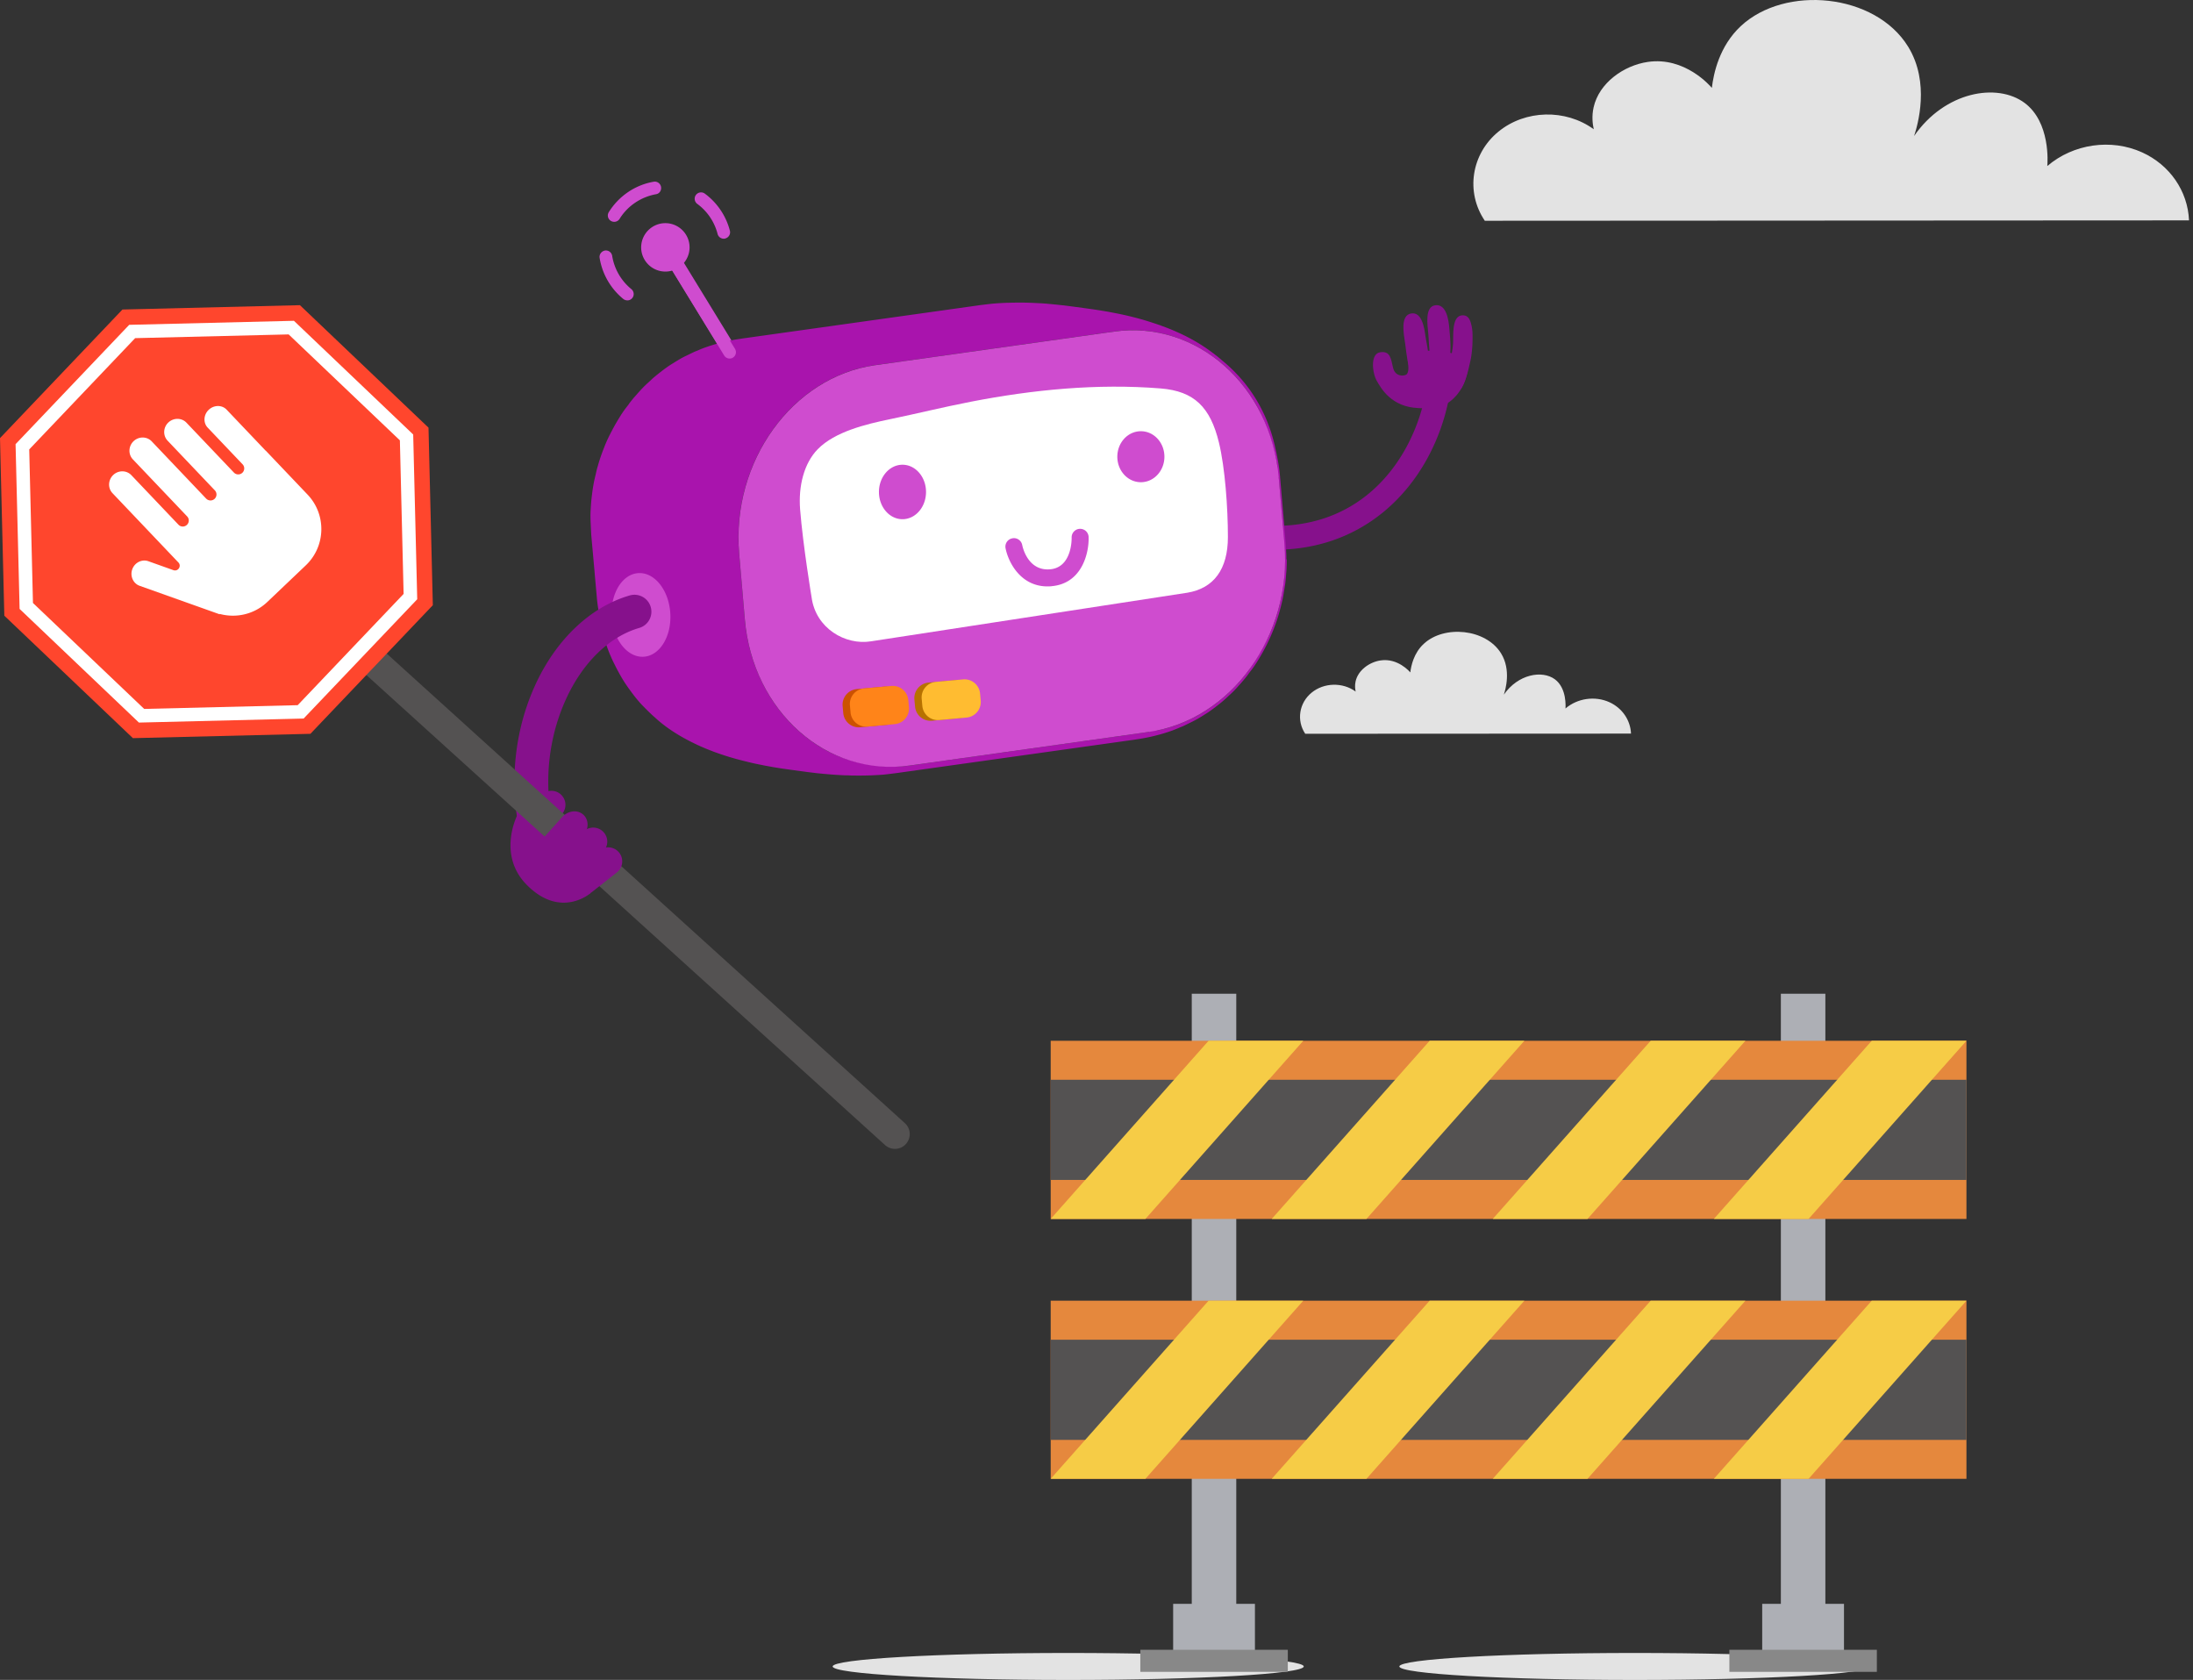 <svg xmlns="http://www.w3.org/2000/svg" width="517" height="396" fill="none" viewBox="0 0 517 396">
  <rect x="0" y="0" width="517" height="396" fill="#333333" stroke="none"/>
  <g clip-path="url(#stop-purple__a)">
    <path fill="#E3E3E3" d="M307.72 172.99c-2.11-3.13-1.47-7.29 1.49-9.71 2.91-2.39 7.31-2.5 10.39-.26-.12-.55-.24-1.41-.02-2.39.59-2.68 3.3-4.57 5.9-4.95 4.07-.6 6.84 2.64 7 2.83.19-1.58.81-4.55 3.16-6.73 4.82-4.5 14.64-3.59 18.24 2.24 2.42 3.93 1.03 8.57.65 9.73 3.35-4.84 9.04-5.84 12.05-3.61 2.82 2.1 2.51 6.5 2.48 6.87 2.84-2.43 6.96-3.01 10.34-1.49 3.02 1.37 4.98 4.22 5.11 7.41-25.59 0-51.18.04-76.77.04l-.02.02Zm-.36 219.84c0 1.75-24.87 3.18-55.53 3.18s-55.53-1.43-55.53-3.18c0-1.75 24.87-3.18 55.53-3.18s55.53 1.43 55.53 3.18Zm133.6 0c0 1.75-24.87 3.18-55.53 3.18s-55.53-1.43-55.53-3.18c0-1.75 24.87-3.18 55.53-3.18s55.53 1.43 55.53 3.18Z"/>
    <path fill="#ADAFB5" d="M291.45 234.25h-10.49v156.5h10.49v-156.5Z"/>
    <path fill="#ADAFB5" d="M295.85 378.07h-19.28v12.68h19.28v-12.68Z"/>
    <path fill="#888" d="M303.6 388.9h-34.77v5.2h34.77v-5.2Z"/>
    <path fill="#ADAFB5" d="M430.33 234.25h-10.49v156.5h10.49v-156.5Z"/>
    <path fill="#ADAFB5" d="M434.72 378.07h-19.28v12.68h19.28v-12.68Z"/>
    <path fill="#888" d="M442.47 388.9H407.7v5.2h34.77v-5.2Z"/>
    <path fill="#E5883D" d="M463.59 306.61H247.7v41.99h215.89v-41.99Z"/>
    <path fill="#545252" d="M463.59 315.81H247.7v23.61h215.89v-23.61Z"/>
    <path fill="#F6CC46" d="M404.04 348.6h22.33l37.22-41.99h-22.33l-37.22 41.99Zm-52.12 0h22.33l37.23-41.99h-22.33l-37.23 41.99Zm-52.11 0h22.33l37.23-41.99h-22.33l-37.23 41.99Zm-52.11 0h22.33l37.22-41.99h-22.33L247.7 348.6Z"/>
    <path fill="#E5883D" d="M463.59 245.34H247.7v42h215.89v-42Z"/>
    <path fill="#545252" d="M463.59 254.53H247.7v23.61h215.89v-23.61Z"/>
    <path fill="#F6CC46" d="M404.04 287.34h22.33l37.22-42h-22.33l-37.22 42Zm-52.12 0h22.33l37.23-42h-22.33l-37.23 42Zm-52.11 0h22.33l37.23-42h-22.33l-37.23 42Zm-52.11 0h22.33l37.22-42h-22.33l-37.22 42Z"/>
    <path fill="#E3E3E3" d="M350.03 52.02c-4.57-6.77-3.17-15.76 3.23-20.99 6.3-5.16 15.81-5.41 22.47-.56-.27-1.2-.51-3.05-.04-5.15 1.28-5.79 7.13-9.89 12.76-10.72 8.79-1.3 14.78 5.71 15.12 6.12.41-3.42 1.75-9.83 6.83-14.57 10.43-9.73 31.68-7.77 39.45 4.86 5.22 8.49 2.22 18.55 1.4 21.05 7.23-10.48 19.56-12.63 26.05-7.8 6.1 4.54 5.43 14.05 5.35 14.88 6.15-5.26 15.07-6.52 22.35-3.22 6.53 2.95 10.78 9.14 11.06 16.03-55.34 0-110.68.09-166.04.09v-.02h.01Z"/>
    <path fill="#86118C" d="M334.33 96.19c-6.34-.26-8.75-4.66-9.77-6.44-1.02-1.78-1.6-6.35.81-6.71 2.42-.37 2.54 1.54 3.04 3.64s2.41 2 3.05 1.66c.72-.38.62-1.87.42-3.2-.41-2.62 4.19-2.65 7.66-2.33 3.47.32 6.95 1.41 6.49 4.35-.46 2.93-1.85 5.73-4.22 7.49-2.37 1.75-4.74 1.66-7.48 1.55v-.01Z"/>
    <path fill="#86118C" d="M334.63 88.91c-2.73.31-3.02-5.7-3.38-8.04-.36-2.34-1.14-6.51 1.4-6.97 2.55-.46 3.14 3.35 3.41 5.4.27 2.05 2.27 9.18-1.43 9.61Z"/>
    <path fill="#86118C" d="M339.49 87.05c-2.74.13-2.52-5.84-2.75-8.19-.22-2.35-.9-6.61 1.67-6.91 2.57-.31 3.13 3.49 3.28 5.55.14 2.06 1.21 9.37-2.21 9.54l.01.01Z"/>
    <path fill="#86118C" d="M343.1 92.45c-1.99-.26-1.16-5.97-1.06-7.35.1-1.39.48-3.02.52-4.38.04-1.35 0-2.69.21-3.93.22-1.24.72-2.44 2.07-2.46 1.34-.01 1.77 1.12 2.05 2.32.28 1.2.28 2.11.26 3.52-.01 1.43-.16 3.38-.52 4.97-.37 1.59-1.55 7.56-3.53 7.29v.02Zm-48.46 36.77a2.812 2.812 0 0 1-2.12-3.05c.17-1.55 1.56-2.67 3.1-2.49 24.52 2.72 37.04-14.61 40.32-30.27a2.823 2.823 0 0 1 3.33-2.18c1.58.35 2.5 1.81 2.18 3.33-4.05 19.39-19.99 37.65-46.45 34.72-.13-.02-.25-.04-.37-.07l.01.01Z"/>
    <path fill="#E5883D" d="M158.39 144.1c.4 5.92-2.65 10.93-6.8 11.21-4.14.27-7.81-4.3-8.21-10.22-.4-5.92 2.65-10.93 6.8-11.21 4.14-.27 7.81 4.3 8.21 10.22Z"/>
    <path fill="#CF4CCF" d="M173.99 86.86a1.64 1.64 0 0 1-1.77-.73l-16.46-26.88c-.47-.77-.22-1.77.54-2.24.77-.48 1.77-.23 2.24.54L175 84.43c.47.77.22 1.77-.54 2.24-.15.09-.31.16-.47.2v-.01Z"/>
    <path fill="#A914AD" d="M303.26 131.79v-.48c0-.55-.04-1.2-.08-1.84.02.2.03.39.05.57-.04-.58-.09-1.35-.12-1.94v-.07c-.09-1.02-.18-2.03-.26-3.05v-.05l-.02-.16c-.08-.98-.17-1.96-.25-2.93v-.07c-.18-2.04-.35-4.08-.53-6.12v-.04l-.01-.1c-.09-1-.17-2-.26-3 0-.04 0-.08-.01-.12v-.06c-.16-1.64-.26-2.46-.48-3.6-.01-.08-.02-.15-.04-.23-.06-.31-.12-.62-.18-.92-.09-.49-.2-1.03-.33-1.6-1.37-6.57-4.72-14.49-12.5-20.91 0 0-.02-.02-.03-.02-.02-.02-.04-.03-.06-.05-.62-.54-1.04-.9-1.63-1.34-.11-.09-.23-.18-.34-.27-.1-.08-.2-.15-.3-.22-.32-.24-.62-.46-.92-.67-.06-.05-.12-.09-.19-.14l.11.08c-.23-.16-.45-.31-.66-.46a.55.55 0 0 1-.09-.07l-.12-.07c-.88-.59-1.61-1.03-2.11-1.32-.37-.22-1.3-.75-2.6-1.4-.01 0-.03-.02-.05-.02l-.06-.03c-.56-.28-1.18-.57-1.87-.87l-.06-.03c-.07-.03-.15-.07-.23-.1-.57-.25-1.17-.5-1.81-.75l-1.82-.68c-.09-.03-.19-.07-.29-.1h-.01c-.15-.05-.29-.1-.45-.15-.09-.03-.19-.07-.28-.1.05.02.09.03.14.05-.2-.07-.39-.13-.58-.19-3.34-1.12-6.59-1.89-9.54-2.44-.38-.07-.74-.14-1.1-.21-.12-.02-.23-.04-.34-.06l-.2-.03c-.23-.04-.44-.08-.66-.11l-.93-.16-.98-.15c-.55-.08-1.28-.18-1.83-.26l-3.85-.52s-.06 0-.08-.01h.01-.03c-.43-.06-.94-.12-1.4-.18-.11-.01-.22-.03-.32-.04-.03 0-.06 0-.09-.01l-.6-.06-1.1-.12h-.12c-.25-.04-.53-.06-.81-.09-.3-.03-.59-.05-.87-.08-.07 0-.14-.01-.2-.02l-.22-.02c-.52-.04-1.02-.07-1.49-.1h-.12c-1.37-.08-2.55-.12-3.51-.14h-2.12c-.42 0-.79.01-1.15.02h.16c-.17 0-.41.01-.58.01h-.24c-.38.01-.72.03-1.02.04-.29.01-.55.03-.77.04-1.02.06-1.55.1-2.44.2l-.22.02-1.9.23-5.63.79-5.63.79-5.63.79-5.63.79-5.63.79-5.63.79-.69.1-4.94.69-5.63.79-5.63.79-5.63.79c-.24.04-.51.08-.8.12-.66.1-1.17.19-1.65.29-.37.07-.75.15-1.16.24h.05l-.1.01h-.02l-.08.02h-.02c-.52.12-1.07.25-1.64.4l-.19.05-.14.04c-.58.16-1.19.34-1.83.55l-.11.03c-.08.03-.17.06-.25.09-.3.1-.6.2-.9.31-.39.14-.81.31-1.25.49h-.01l-.02.02c-.13.06-.27.12-.4.17-.29.11-.57.23-.82.33l-1.85.9s.02-.01.03-.02c-.2.1-.4.19-.57.28-.48.24-1.02.55-1.55.88l-.43.25c-.06.04-.1.07-.16.11-.26.16-.5.31-.73.45-.57.34-1.44.96-2.31 1.62-.01 0-.03.02-.04.03-.01 0-.02.02-.03.03-.96.73-1.89 1.49-2.38 1.96-.4.38-.9.83-1.37 1.27l-.01.01c-.3.28-.58.56-.82.82l-.03.03c-.18.19-.37.39-.56.61-.17.18-.33.36-.48.52-.05.05-.09.11-.13.16-.28.31-.55.62-.79.89l.02-.03-.04.04-.04.05-.91 1.14c-.1.14-.19.27-.28.41l-.61.79s-.03.04-.04.05c-.03.05-.11.14-.23.31-.4.55-.83 1.18-1.18 1.77-.57.91-1.26 2.08-1.98 3.48-.69 1.3-1.28 2.57-1.75 3.83a41.4 41.4 0 0 0-1.5 4.45c-.18.55-.32 1.24-.47 1.89-.07.28-.14.57-.2.85l-.08.33s-.28 1.25-.52 3.08c0 .02 0 .05-.01.07v.05a41.3 41.3 0 0 0-.31 3.16c-.08 1.32-.11 1.84-.07 3.03v.22c.05.99.11 2.3.16 3.29l.07.78.07.78.07.78.07.78.07.78.07.78.07.78.07.78.07.78.07.78.07.78.06.72v.07l.07.76.07.78.07.78.07.78.07.78.07.78.07.78.07.78c.05.4.1.83.17 1.28.01.1.02.19.04.29l.09.6c.05.36.11.73.17 1.09 0 .04.01.08.02.12.15.93.31 1.84.46 2.63.18.93.57 2.13.81 3.04.48 1.79 1.41 4.1 2.25 5.75l.2.4c.07.15.15.29.22.44.24.47.47.9.7 1.32.05.1.1.19.16.29.9 1.63 1.84 3.06 3.48 5.19.54.7 1.31 1.61 1.92 2.24 1.3 1.33 2.08 2.09 2.9 2.8.19.17.38.34.55.5 2.59 2.27 5.57 4.1 8.66 5.59.24.12.48.24.7.34.71.34 1.42.64 2.06.91.02.01.05.02.07.03l.07.03c.74.3 1.38.54 1.78.7.52.2 1.2.43 1.85.65h.01c.7.24 1.39.46 1.86.6l.11.03c.5.15 1.09.32 1.55.45l.36.09c.42.12.81.22 1.18.31l.19.05c.23.06.5.12.78.19.32.08.65.16 1 .24.41.1 1 .23 1.6.35l.15.03c.14.03.3.06.46.09.57.12 1.08.22 1.36.27.22.04.42.08.61.11l1.17.21c.17.03.36.06.56.09.28.05.56.09.86.14.16.03.31.05.45.07.55.08 1.28.18 1.83.26l3.85.52.67.09.6.07c.2.02.4.05.59.07l.63.08c.16.02.34.04.52.05.14.01.27.03.4.04.07 0 .14.01.21.02.14.01.28.03.41.04l.35.03h.01c.6.06 1.19.1 1.78.15.17.01.35.02.54.04l.99.06c.11 0 .23.01.33.02l.41.02.66.03h.01c.11 0 .22.01.33.01h.34l.91.04h.4c.2 0 .4 0 .58.01.76.01 1.5 0 2.19-.01h.03c.38 0 .75-.02 1.09-.03.14 0 .28 0 .4-.01l.46-.02c.56-.03 1.01-.05 1.3-.07.72-.04 1.22-.08 1.9-.16.05 0 .1-.01.15-.02.05 0 .12-.01.17-.02l1.86-.23 5.63-.79 5.63-.79 5.63-.79 5.63-.79 5.63-.79 5.63-.79 5.63-.79 5.63-.79 5.63-.79 5.63-.79c.25-.04.52-.08.81-.13.65-.1 1.15-.19 1.63-.28.89-.17 1.9-.39 3-.69.06-.02.11-.03.18-.04l.14-.04c.59-.16 1.19-.34 1.83-.55l.11-.03c.08-.03.17-.06.25-.09.3-.1.6-.2.91-.31.07-.03.15-.06.22-.09.07-.02.13-.05.2-.07-.06.02-.13.04-.18.06.46-.17.95-.37 1.45-.59.29-.11.57-.23.82-.33l1.97-.96s.05-.02.08-.04.09-.04.12-.06l.22-.11s.05-.03.07-.04c.62-.31 1.53-.82 2.7-1.58.03-.02.07-.04.1-.06.57-.34 1.45-.97 2.33-1.63l.02-.02.09-.07s.04-.03.06-.05l.11-.08.03-.02c.86-.66 1.68-1.34 2.13-1.77.02-.02.05-.04.07-.06.02-.01.03-.03.05-.04l-.05.04c.65-.62 1.53-1.38 2.12-2.03l.03-.03c.3-.31.63-.68.96-1.05l.29-.32c.08-.08.15-.17.22-.25.1-.12.2-.23.29-.34.04-.05.09-.1.13-.15.49-.57.86-1.04 1.08-1.34.1-.13.18-.27.28-.4l.57-.73s.03-.03.04-.05c.03-.04.11-.14.23-.31.4-.55.83-1.18 1.18-1.76 1.37-2.18 3.44-5.91 4.87-10.56.12-.39.24-.8.35-1.2.25-.91.56-2.14.75-3.07.05-.23.1-.49.14-.75l.09-.55c.07-.42.14-.82.2-1.22.03-.21.07-.42.1-.61.16-.95.22-2.24.31-3.2.03-.33.05-.71.06-1.1.03-.57.04-1.03.02-1.68l-.08-.12Zm-154.77-3.94c.17.03.34.05.52.08-.17-.03-.34-.05-.51-.08h-.01Zm-1.35-.2c.16.02.32.05.49.07-.16-.02-.32-.05-.48-.07h-.01Zm28.85-48.02h-.02.02Zm60.15-8.01h-.03.03Zm.3 0h.03-.03Zm-22.06 109.15v-.01.01Zm.01-.02v-.01.01Zm86.74-70.81c0 .91-.27 2.14.32 2.64v.04l1.34 15.53c.02.28.03.56.05.84.16 4.13-.06 7.89-.72 11.44-.1.51-.2 1.03-.32 1.54-.44 1.89-1 3.73-1.68 5.51 0 0 0 .02-.01.03-.13.34-.27.67-.4 1-1.32 3.17-3.08 6.27-5.31 9.45-2.44 3.28-5.33 6.15-8.57 8.48-.17.12-.34.23-.51.35-.29.2-.58.4-.88.59-.18.12-.37.23-.55.35-3.31 2.06-6.93 3.57-10.78 4.4-.79.04-1.83-.08-2.3.42h-.06l-56.33 7.92v.04-.04c-.34.05-.67.08-1.01.11-6.67.48-12.83-.75-18.18-3.46-5.49-2.87-10.21-7.3-13.67-12.86-.12-.19-.23-.39-.35-.58-.14-.23-.27-.46-.41-.7a42.969 42.969 0 0 1-2.83-6.13c-.13-.36-.26-.71-.38-1.08-.01-.04-.03-.08-.04-.13-1-3.03-1.67-6.26-1.96-9.63l-1.34-15.53c-1.87-21.67 12.57-41.67 32.05-44.4l56.33-7.92c12.1-1.7 23.43 3.64 30.73 13.13.22.29.44.59.65.88.11.16.23.31.34.47.2.29.4.58.59.87.15.23.3.45.44.68.12.18.23.36.34.55.22.37.44.74.65 1.11 2.24 4.14 3.86 8.86 4.76 14.07v.02Zm-60.38-38.03c.76.08 1.54.16 2.33.27-.8-.11-1.57-.19-2.33-.27Zm-57.69 7.79h-.01.01Zm-1.5-.1h-.02.02Zm52.57-7.98c.17 0 .34 0 .52-.01-.18 0-.34 0-.51.01h-.01Zm-82.81 71.98c-.24-.03-.49-.07-.73-.1.24.03.48.07.73.1Zm.45.06c.49.07.99.14 1.5.21l-1.51-.21h.01Zm-10.98-17.16h.01-.01Zm5.35 16.3h.01-.01Z"/>
    <path fill="#B72C25" d="M161.86 83.73s-.09.05-.13.08c.53-.26 1.11-.54 1.58-.77-.43.21-1.02.47-1.45.7v-.01Z"/>
    <path fill="#CF4CCF" d="M262.63 78.17c19.48-2.74 36.97 12.77 38.83 34.44.45 5.18.89 10.35 1.34 15.53 1.87 21.67-12.56 41.67-32.04 44.4l-56.33 7.92c-19.48 2.74-36.97-12.77-38.83-34.44-.45-5.18-.89-10.35-1.34-15.53-1.87-21.67 12.57-41.67 32.05-44.4l56.33-7.92h-.01Z"/>
    <path fill="#fff" d="M192.79 105.88c4.04-4.14 11.46-5.91 16.92-7.04 6.84-1.42 12.3-2.8 19.16-4.14 14.65-2.85 29.84-4.34 44.79-3.13 7.87.64 11.67 4.4 13.7 12.73 1.45 5.95 2.12 15.44 2.12 22.29 0 7.6-3.33 12.1-9.57 13.13l-74.52 11.45c-6.08 1.01-13.1-3.05-14.06-10.4 0 0-2.01-12.05-2.7-20.66-.44-5.52.91-10.9 4.15-14.22l.01-.01Z"/>
    <path fill="#CC5200" d="m208.416 161.856-6.434.585a3.681 3.681 0 0 0-3.331 3.999l.151 1.663a3.68 3.68 0 0 0 3.999 3.331l6.433-.585a3.68 3.68 0 0 0 3.331-3.999l-.151-1.663a3.68 3.68 0 0 0-3.998-3.331Z"/>
    <path fill="#FF8419" d="m210.134 161.701-6.434.585a3.68 3.68 0 0 0-3.331 3.998l.152 1.664a3.68 3.68 0 0 0 3.998 3.331l6.433-.586a3.68 3.68 0 0 0 3.332-3.998l-.152-1.663a3.679 3.679 0 0 0-3.998-3.331Z"/>
    <path fill="#B77100" d="m225.336 160.319-6.433.585a3.681 3.681 0 0 0-3.332 3.999l.152 1.663a3.68 3.68 0 0 0 3.998 3.331l6.433-.585a3.681 3.681 0 0 0 3.332-3.999l-.152-1.663a3.68 3.68 0 0 0-3.998-3.331Z"/>
    <path fill="#FFBC31" d="m227.054 160.153-6.433.586a3.679 3.679 0 0 0-3.331 3.998l.151 1.663a3.68 3.68 0 0 0 3.998 3.332l6.434-.586a3.68 3.68 0 0 0 3.331-3.998l-.151-1.663a3.682 3.682 0 0 0-3.999-3.332Z"/>
    <path fill="#CF4CCF" d="M212.76 122.39c3.065 0 5.55-2.874 5.55-6.42s-2.485-6.42-5.55-6.42-5.55 2.874-5.55 6.42 2.485 6.42 5.55 6.42Zm61.75-14.73c0 3.32-2.48 6.01-5.55 6.01s-5.55-2.69-5.55-6.01 2.48-6.01 5.55-6.01 5.55 2.69 5.55 6.01Zm-26.58 30.53c-7.11.62-10.21-5.59-10.87-8.95-.21-1.09.5-2.14 1.59-2.34 1.08-.23 2.13.5 2.34 1.58.12.63 1.4 6.17 6.58 5.72 5.18-.45 5.08-7.19 5.07-7.48-.03-1.11.85-2.03 1.94-2.06 1.11-.03 2.03.83 2.06 1.93.12 3.74-1.55 10.97-8.73 11.59l.02.01Zm-89.91 6.31c.36 5.44-2.44 10.06-6.25 10.31s-7.19-3.96-7.55-9.4c-.36-5.44 2.44-10.06 6.25-10.31s7.19 3.96 7.55 9.4Zm4.48-87.06a5.713 5.713 0 0 1-4.77 6.51 5.713 5.713 0 0 1-6.51-4.77 5.713 5.713 0 0 1 4.77-6.51 5.713 5.713 0 0 1 6.51 4.77Zm8.47-1.21c-.79.19-1.6-.29-1.8-1.09a12.72 12.72 0 0 0-4.79-7.08 1.51 1.51 0 0 1-.32-2.1 1.51 1.51 0 0 1 2.1-.32c2.91 2.14 5.01 5.25 5.91 8.74.21.8-.28 1.62-1.08 1.83h-.03l.01.02Zm-25.81-3.98c-.38.09-.79.03-1.15-.18-.71-.44-.92-1.36-.48-2.07 2.35-3.77 6.19-6.4 10.57-7.16.81-.15 1.6.4 1.74 1.21.15.82-.38 1.63-1.22 1.74-3.53.65-6.66 2.74-8.55 5.8-.22.34-.55.58-.92.66h.01Zm3.09 18.52c-.44.1-.92 0-1.3-.29a15.729 15.729 0 0 1-5.59-9.7c-.13-.82.45-1.56 1.24-1.72.82-.13 1.59.43 1.72 1.24.49 3.08 2.1 5.87 4.52 7.85.64.53.74 1.47.22 2.11-.22.26-.5.44-.81.51Z"/>
    <path fill="#CF4CCF" d="M172.36 84.48c-.61.15-1.28-.1-1.63-.67l-15.14-24.72c-.43-.71-.21-1.63.49-2.06.71-.44 1.63-.22 2.06.49l15.14 24.72c.43.71.21 1.63-.49 2.06-.14.09-.28.15-.43.18Z"/>
    <path fill="#86118C" d="M129.94 209.79a4.02 4.02 0 0 1-3.63-2.32c-6.66-14.39-6.71-31.56-.15-45.94 4.91-10.77 13.04-18.49 22.31-21.17 2.11-.61 4.33.61 4.94 2.73.61 2.12-.61 4.33-2.73 4.94-7.02 2.04-13.32 8.15-17.26 16.81-5.6 12.28-5.56 26.97.14 39.28.92 2 .06 4.37-1.95 5.3-.54.26-1.11.36-1.67.36v.01Z"/>
    <path fill="#86118C" d="m121.9 192.29 5.62-4.76a3.307 3.307 0 1 1 4.92 4.42l-4.52 6.88 11.26 11.74s-7.04 6.15-15.06-2.05c-6.9-7.05-2.22-16.24-2.22-16.24v.01Z"/>
    <path fill="#545252" d="m55.81 131.43 152.84 138.49a3.48 3.48 0 0 0 4.92-.25 3.48 3.48 0 0 0-.25-4.92L61.87 127.52c-1.44 1.84-3.46 3.26-6.05 3.92l-.01-.01Z"/>
    <path fill="#86118C" d="m131.81 203.32 5.67-6.3c1.38-1.53 1.39-3.76.03-4.99-1.36-1.22-3.57-.97-4.95.55l-5.67 6.3c-1.38 1.53-1.39 3.76-.03 4.98 1.36 1.22 3.57.97 4.95-.55v.01Z"/>
    <path fill="#86118C" d="m136.04 205.69 5.88-4.71a3.308 3.308 0 0 0 .52-4.65 3.308 3.308 0 0 0-4.65-.52l-5.88 4.71a3.308 3.308 0 0 0-.52 4.65 3.308 3.308 0 0 0 4.65.52Z"/>
    <path fill="#86118C" d="m139.51 210.31 5.92-4.66a3.318 3.318 0 0 0 .55-4.65 3.318 3.318 0 0 0-4.65-.55l-5.92 4.66a3.309 3.309 0 0 0-.55 4.65 3.309 3.309 0 0 0 4.65.55Z"/>
    <path fill="#FF462D" d="M73.18 172.98 31.33 174 1.02 145.14 0 103.28l28.87-30.32 41.84-1.02 30.31 28.87 1.02 41.85-28.86 30.32Z"/>
    <path fill="#fff" d="m71.58 169.38-38.83.95-28.13-26.79-.95-38.84 26.79-28.13 38.83-.95 28.12 26.8.95 38.84-26.79 28.13.01-.01Z"/>
    <path fill="#FF462D" d="m70.18 166.23-36.19.88-26.22-24.97-.88-36.2 24.97-26.23 36.19-.88 26.22 24.97.88 36.2-24.97 26.23Z"/>
    <path fill="#fff" d="m62.67 106.25 9.84 10.34c4.49 4.72 4.3 12.19-.42 16.68l-9.06 8.62c-3.1 2.95-7.38 3.87-11.23 2.83l-.03.08-18.85-6.71c-1.52-.54-2.31-2.29-1.74-3.89.57-1.59 2.28-2.45 3.81-1.9l5.89 2.1c1.1.39 1.98-.96 1.18-1.81l-15.54-16.34c-1.13-1.19-1.05-3.11.17-4.28 1.23-1.17 3.15-1.15 4.28.04l11.1 11.67c.53.56 1.42.59 1.99.05.57-.54.6-1.43.06-2l-12.8-13.45c-1.13-1.19-1.05-3.11.17-4.28 1.23-1.17 3.15-1.15 4.28.04l12.83 13.49a1.41 1.41 0 1 0 2.05-1.94l-11.14-11.71c-1.13-1.19-1.05-3.12.17-4.28 1.23-1.16 3.15-1.15 4.28.04l11.18 11.75a1.41 1.41 0 1 0 2.05-1.94l-8.23-8.65c-1.09-1.15-.98-3.04.25-4.2 1.23-1.17 3.12-1.18 4.21-.04l9.23 9.7.02-.01Z"/>
  </g>
  <defs>
    <clipPath id="stop-purple__a">
      <path fill="#fff" d="M0 0h516.07v396H0z"/>
    </clipPath>
  </defs>
</svg>

